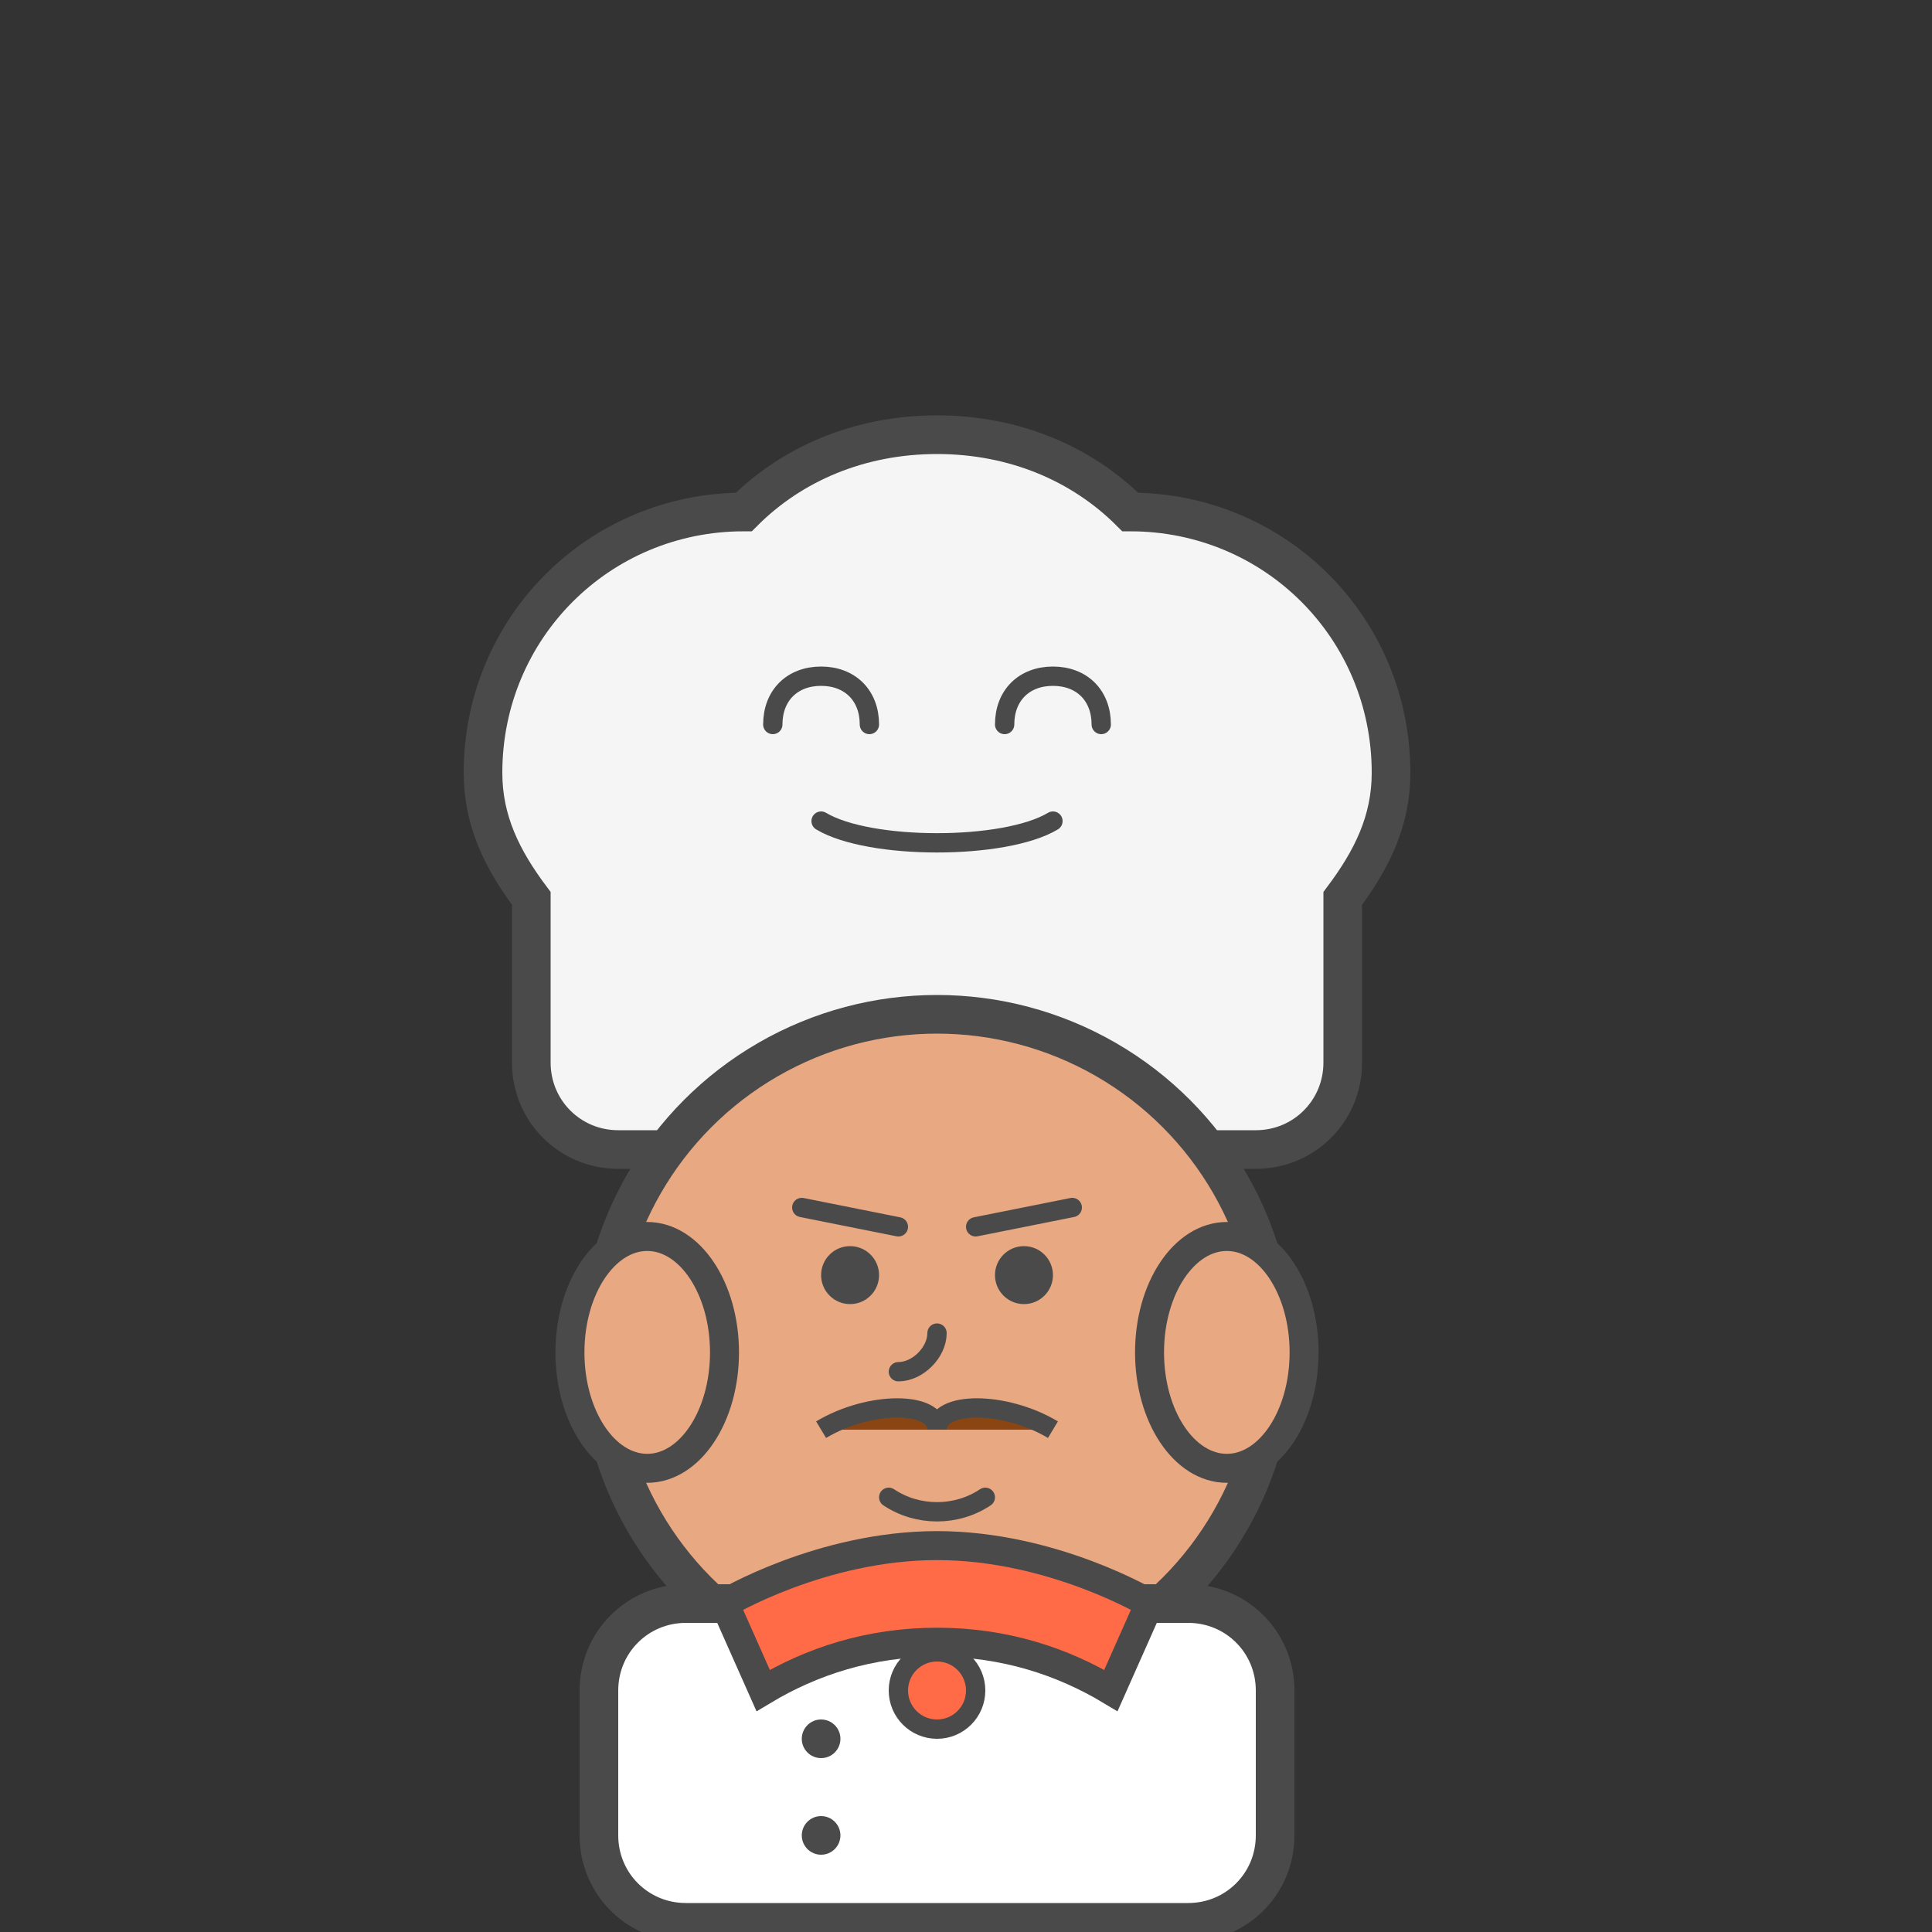 <svg width="200" height="200" viewBox="0 0 200 200" fill="none" xmlns="http://www.w3.org/2000/svg">
  <rect x="0" y="0" width="200" height="200" fill="#333333" stroke="none"/>
  <!-- Chef Hat -->
  <path d="M50 80C50 65 62 53 77 53C82 48 89 45 97 45C105 45 112 48 117 53C132 53 144 65 144 80C144 85 142 89 139 93V110C139 115 135 119 130 119H64C59 119 55 115 55 110V93C52 89 50 85 50 80Z" fill="#F5F5F5" stroke="#4A4A4A" stroke-width="4"/>
  
  <!-- Chef Hat Smile -->
  <path d="M80 75C80 72 82 70 85 70C88 70 90 72 90 75" stroke="#4A4A4A" stroke-width="2" stroke-linecap="round"/>
  <path d="M104 75C104 72 106 70 109 70C112 70 114 72 114 75" stroke="#4A4A4A" stroke-width="2" stroke-linecap="round"/>
  <path d="M85 85C90 88 104 88 109 85" stroke="#4A4A4A" stroke-width="2" stroke-linecap="round"/>
  
  <!-- Face -->
  <circle cx="97" cy="140" r="35" fill="#E8A882" stroke="#4A4A4A" stroke-width="4"/>
  
  <!-- Eyes -->
  <circle cx="88" cy="132" r="3" fill="#4A4A4A"/>
  <circle cx="106" cy="132" r="3" fill="#4A4A4A"/>
  
  <!-- Eyebrows -->
  <path d="M83 125L93 127" stroke="#4A4A4A" stroke-width="2" stroke-linecap="round"/>
  <path d="M101 127L111 125" stroke="#4A4A4A" stroke-width="2" stroke-linecap="round"/>
  
  <!-- Nose -->
  <path d="M97 138C97 140 95 142 93 142" stroke="#4A4A4A" stroke-width="2" stroke-linecap="round"/>
  
  <!-- Mustache -->
  <path d="M85 148C90 145 97 145 97 148C97 145 104 145 109 148" fill="#8B4513" stroke="#4A4A4A" stroke-width="2"/>
  
  <!-- Mouth -->
  <path d="M92 155C95 157 99 157 102 155" stroke="#4A4A4A" stroke-width="2" stroke-linecap="round"/>
  
  <!-- Ears -->
  <ellipse cx="67" cy="140" rx="8" ry="12" fill="#E8A882" stroke="#4A4A4A" stroke-width="3"/>
  <ellipse cx="127" cy="140" rx="8" ry="12" fill="#E8A882" stroke="#4A4A4A" stroke-width="3"/>
  
  <!-- Chef Coat -->
  <path d="M62 175C62 170 66 166 71 166H123C128 166 132 170 132 175V190C132 195 128 199 123 199H71C66 199 62 195 62 190V175Z" fill="#FFFFFF" stroke="#4A4A4A" stroke-width="4"/>
  
  <!-- Chef Coat Buttons -->
  <circle cx="85" cy="180" r="2" fill="#4A4A4A"/>
  <circle cx="85" cy="190" r="2" fill="#4A4A4A"/>
  
  <!-- Neckerchief -->
  <path d="M75 166C75 166 85 160 97 160C109 160 119 166 119 166L115 175C110 172 104 170 97 170C90 170 84 172 79 175L75 166Z" fill="#FF6B47" stroke="#4A4A4A" stroke-width="3"/>
  <circle cx="97" cy="175" r="4" fill="#FF6B47" stroke="#4A4A4A" stroke-width="2"/>
</svg>
